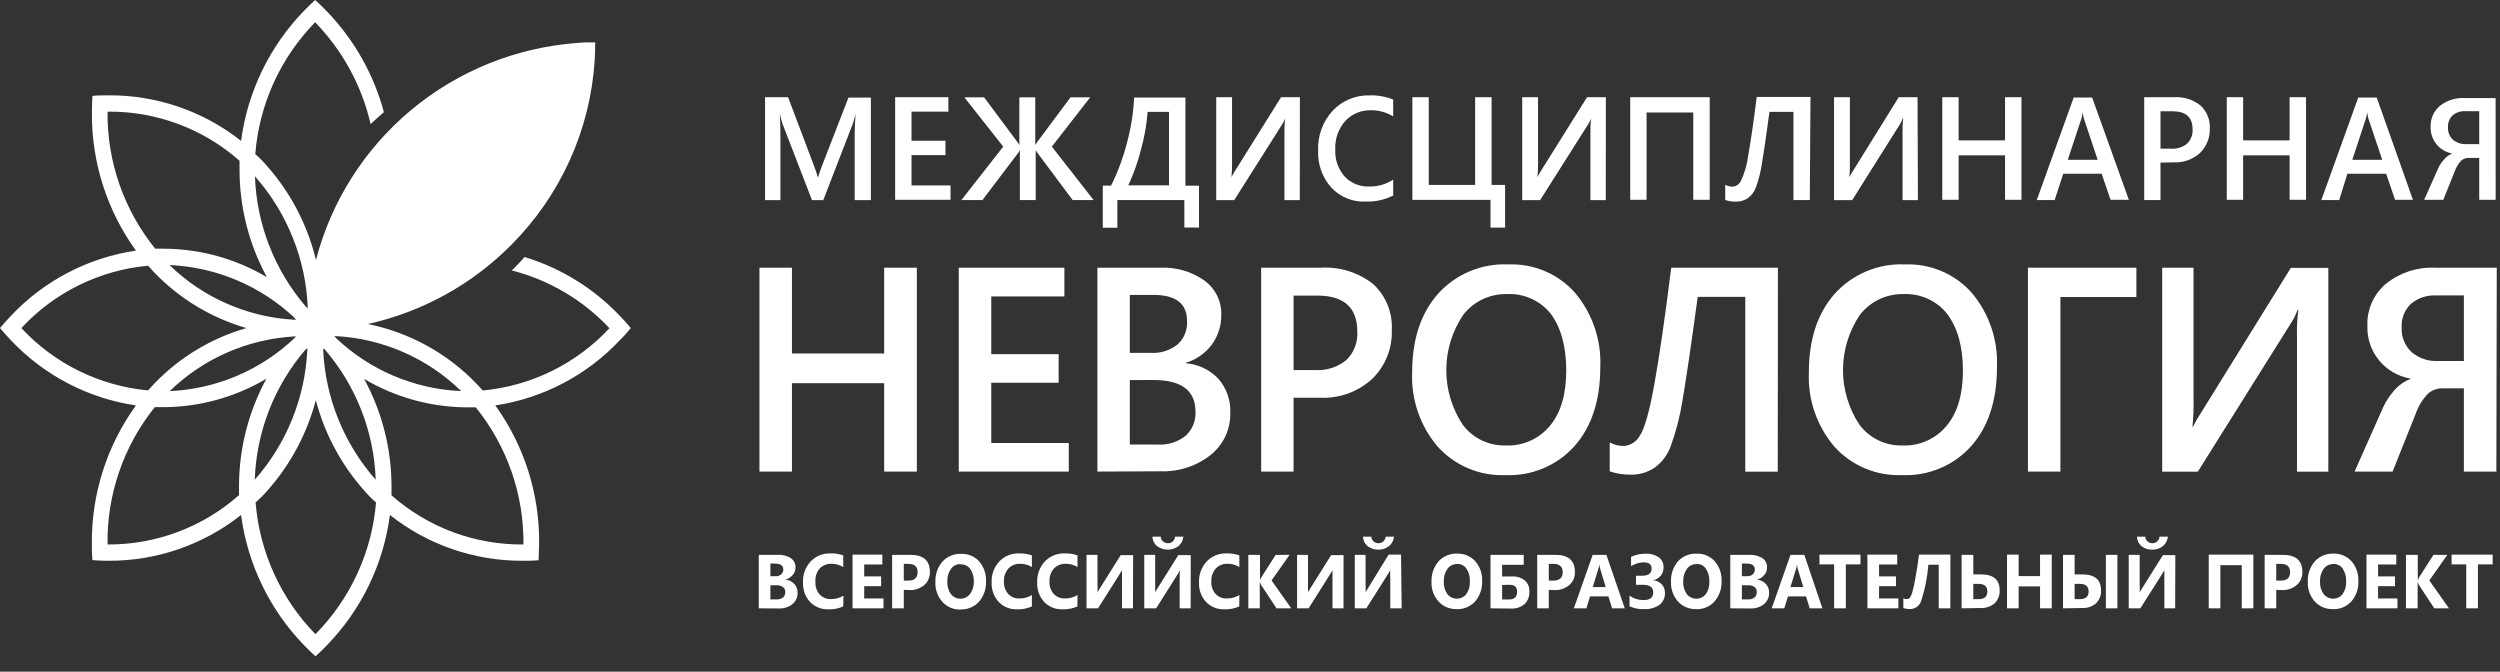<svg width="134" height="36" viewBox="0 0 134 36" fill="none" xmlns="http://www.w3.org/2000/svg">
<rect x="0" y="0" width="134" height="36" fill="#333333" stroke="none"/>
<path d="M46.68 10.726H45.811V7.167C45.811 6.878 45.828 6.522 45.861 6.099C45.825 6.274 45.777 6.446 45.717 6.615L44.127 10.726H43.522L41.941 6.631C41.881 6.453 41.834 6.271 41.801 6.086C41.801 6.303 41.83 6.664 41.83 7.163V10.726H41.007V5.21H42.242L43.633 8.895C43.715 9.1 43.783 9.309 43.839 9.522C43.934 9.235 44.008 9.018 44.062 8.879L45.478 5.231H46.68V10.726Z" fill="white"/>
<path d="M50.949 10.709H47.98V5.21H50.833V5.984H48.857V7.544H50.677V8.314H48.857V9.939H50.949V10.709Z" fill="white"/>
<path d="M58.618 10.725H57.495L55.638 8.236C55.592 8.176 55.55 8.113 55.514 8.048V10.725H54.666V8.048C54.631 8.114 54.59 8.177 54.543 8.236L52.657 10.725H51.529L53.773 7.859L51.69 5.218H52.748L54.497 7.564C54.55 7.633 54.597 7.705 54.637 7.781V5.218H55.49V7.781C55.53 7.705 55.577 7.632 55.63 7.564L57.379 5.218H58.433L56.379 7.859L58.618 10.725Z" fill="white"/>
<path d="M62.658 9.935V5.996H61.513C61.461 6.677 61.343 7.352 61.159 8.011C60.993 8.672 60.764 9.316 60.476 9.935H62.658ZM64.267 12.195H63.481V10.725H59.891V12.207H59.109V9.947H59.554C59.915 9.225 60.198 8.465 60.398 7.683C60.619 6.881 60.75 6.057 60.789 5.226H63.539V9.951H64.267V12.195Z" fill="white"/>
<path d="M69.669 10.726H68.846V7.04C68.842 6.806 68.855 6.573 68.883 6.34C68.844 6.452 68.791 6.56 68.727 6.66L66.154 10.726H65.19V5.21H66.038V8.711C66.044 8.973 66.034 9.236 66.005 9.497C66.063 9.38 66.128 9.267 66.199 9.157L68.665 5.21H69.674L69.669 10.726Z" fill="white"/>
<path d="M74.675 10.48C74.216 10.711 73.707 10.822 73.193 10.803C72.849 10.819 72.505 10.759 72.186 10.628C71.868 10.497 71.582 10.298 71.349 10.046C70.868 9.499 70.619 8.789 70.653 8.064C70.62 7.278 70.901 6.511 71.435 5.931C71.687 5.664 71.993 5.453 72.333 5.311C72.673 5.17 73.039 5.102 73.407 5.112C73.841 5.097 74.273 5.174 74.675 5.337V6.242C74.323 6.022 73.914 5.907 73.498 5.91C73.238 5.901 72.979 5.947 72.739 6.046C72.499 6.145 72.283 6.294 72.106 6.484C71.736 6.905 71.544 7.452 71.571 8.011C71.543 8.54 71.723 9.06 72.073 9.46C72.239 9.638 72.442 9.778 72.667 9.87C72.892 9.963 73.135 10.006 73.378 9.997C73.838 10.008 74.291 9.88 74.675 9.628V10.48Z" fill="white"/>
<path d="M80.673 12.2H79.891V10.713H75.704V5.21H76.581V9.911H79.068V5.21H79.949V9.911H80.673V12.2Z" fill="white"/>
<path d="M86.07 10.726H85.247V7.04C85.241 6.806 85.253 6.572 85.284 6.34C85.244 6.452 85.192 6.56 85.127 6.66L82.55 10.726H81.591V5.21H82.439V8.711C82.445 8.973 82.434 9.236 82.406 9.497C82.456 9.395 82.522 9.28 82.596 9.157L85.066 5.21H86.074L86.07 10.726Z" fill="white"/>
<path d="M91.64 10.709H90.759V6.029H88.256V10.709H87.379V5.21H91.64V10.709Z" fill="white"/>
<path d="M97.005 10.725H96.128V5.996H94.844C94.665 7.323 94.528 8.26 94.432 8.809C94.367 9.227 94.262 9.639 94.119 10.037C94.037 10.27 93.886 10.473 93.687 10.619C93.496 10.748 93.268 10.814 93.036 10.807C92.845 10.811 92.654 10.782 92.472 10.721V9.906C92.599 9.974 92.741 10.008 92.884 10.005C92.97 9.995 93.052 9.965 93.124 9.918C93.195 9.87 93.254 9.806 93.296 9.73C93.511 9.284 93.65 8.805 93.707 8.314C93.845 7.552 93.996 6.512 94.16 5.194H97.042L97.005 10.725Z" fill="white"/>
<path d="M102.801 10.726H101.977V7.04C101.969 6.806 101.982 6.572 102.014 6.34H101.99C101.952 6.452 101.9 6.559 101.837 6.66L99.277 10.726H98.305V5.21H99.153V8.711C99.159 8.973 99.151 9.236 99.129 9.497C99.186 9.38 99.251 9.267 99.322 9.157L101.772 5.21H102.78L102.801 10.726Z" fill="white"/>
<path d="M108.351 10.709H107.47V8.326H104.983V10.709H104.106V5.21H104.983V7.524H107.47V5.21H108.351V10.709Z" fill="white"/>
<path d="M112.435 8.567L111.702 6.373C111.67 6.26 111.646 6.145 111.632 6.029C111.617 6.145 111.592 6.26 111.558 6.373L110.833 8.567H112.435ZM114.106 10.709H113.126L112.649 9.313H110.59L110.129 10.725H109.17L111.15 5.226H112.138L114.106 10.709Z" fill="white"/>
<path d="M115.802 5.963V7.97H116.371C116.681 7.991 116.989 7.894 117.231 7.699C117.331 7.599 117.409 7.479 117.459 7.347C117.51 7.216 117.531 7.075 117.523 6.934C117.523 6.287 117.165 5.963 116.441 5.963H115.802ZM115.802 8.715V10.725H114.93V5.21H116.531C117.041 5.178 117.544 5.336 117.943 5.652C118.113 5.808 118.245 5.998 118.332 6.211C118.419 6.423 118.458 6.652 118.445 6.88C118.455 7.124 118.413 7.366 118.323 7.592C118.233 7.818 118.097 8.024 117.923 8.195C117.733 8.369 117.509 8.504 117.266 8.591C117.023 8.678 116.765 8.716 116.506 8.702L115.802 8.715Z" fill="white"/>
<path d="M123.604 10.709H122.723V8.326H120.232V10.709H119.355V5.21H120.232V7.524H122.723V5.21H123.604V10.709Z" fill="white"/>
<path d="M127.688 8.567L126.951 6.373C126.921 6.26 126.898 6.145 126.881 6.029C126.864 6.145 126.839 6.26 126.807 6.373L126.082 8.567H127.688ZM129.334 10.709H128.375L127.898 9.313H125.819L125.382 10.725H124.423L126.403 5.226H127.391L129.334 10.709Z" fill="white"/>
<path d="M132.887 7.724V5.959H132.155C131.902 5.943 131.653 6.023 131.459 6.185C131.374 6.267 131.308 6.367 131.265 6.477C131.222 6.587 131.204 6.705 131.212 6.823C131.205 6.946 131.225 7.069 131.271 7.184C131.316 7.298 131.386 7.401 131.475 7.487C131.672 7.653 131.925 7.738 132.183 7.724H132.887ZM133.768 10.709H132.887V8.465H132.323C132.185 8.461 132.049 8.506 131.94 8.592C131.781 8.75 131.66 8.942 131.586 9.153L130.961 10.709H129.936L130.714 8.961C130.789 8.812 130.885 8.674 130.998 8.551C131.114 8.407 131.266 8.296 131.438 8.228C131.104 8.168 130.803 7.991 130.59 7.728C130.382 7.464 130.272 7.135 130.281 6.799C130.274 6.584 130.315 6.37 130.403 6.174C130.491 5.977 130.622 5.803 130.788 5.665C131.167 5.374 131.639 5.228 132.117 5.255H133.764L133.768 10.709Z" fill="white"/>
<path d="M49.142 25.277H47.392V20.54H42.448V25.277H40.707V14.349H42.448V18.947H47.392V14.349H49.142V25.277Z" fill="white"/>
<path d="M57.286 25.277H51.39V14.349H57.051V15.888H53.132V18.984H56.742V20.515H53.132V23.745H57.286V25.277Z" fill="white"/>
<path d="M60.558 20.372V23.828H62.044C62.588 23.863 63.125 23.695 63.551 23.357C63.729 23.194 63.868 22.993 63.959 22.77C64.05 22.548 64.091 22.307 64.078 22.067C64.078 20.933 63.329 20.368 61.818 20.368L60.558 20.372ZM60.558 15.807V18.914H61.686C62.2 18.945 62.707 18.786 63.11 18.468C63.286 18.31 63.423 18.114 63.513 17.896C63.602 17.678 63.64 17.442 63.625 17.207C63.625 16.273 63.028 15.807 61.826 15.807H60.558ZM58.821 25.277V14.349H62.155C63.016 14.303 63.866 14.548 64.568 15.045C64.853 15.255 65.083 15.53 65.239 15.847C65.394 16.165 65.471 16.514 65.461 16.867C65.472 17.439 65.295 18 64.959 18.464C64.612 18.931 64.122 19.275 63.563 19.443V19.471C64.222 19.523 64.837 19.814 65.292 20.29C65.739 20.793 65.973 21.45 65.943 22.12C65.956 22.555 65.866 22.987 65.682 23.382C65.498 23.776 65.223 24.122 64.881 24.393C64.12 24.991 63.169 25.298 62.201 25.261L58.821 25.277Z" fill="white"/>
<path d="M69.335 15.843V19.835H70.463C71.08 19.878 71.69 19.685 72.168 19.295C72.369 19.097 72.525 18.859 72.626 18.596C72.726 18.333 72.77 18.052 72.752 17.772C72.752 16.486 72.036 15.843 70.603 15.843H69.335ZM69.335 21.317V25.277H67.598V14.349H70.784C71.802 14.285 72.806 14.598 73.605 15.229C73.941 15.541 74.204 15.923 74.377 16.348C74.549 16.772 74.625 17.229 74.601 17.686C74.618 18.168 74.535 18.649 74.357 19.098C74.178 19.547 73.908 19.954 73.563 20.294C73.184 20.646 72.736 20.918 72.248 21.094C71.76 21.27 71.241 21.346 70.723 21.317H69.335Z" fill="white"/>
<path d="M80.772 15.762C80.321 15.752 79.873 15.848 79.465 16.042C79.058 16.236 78.701 16.523 78.426 16.879C77.841 17.749 77.526 18.771 77.522 19.817C77.517 20.864 77.823 21.889 78.401 22.763C78.666 23.119 79.013 23.405 79.413 23.599C79.813 23.793 80.254 23.888 80.698 23.877C81.151 23.897 81.603 23.812 82.017 23.628C82.431 23.444 82.795 23.166 83.082 22.816C83.664 22.112 83.953 21.124 83.951 19.852C83.948 18.58 83.674 17.571 83.127 16.826C82.851 16.477 82.495 16.199 82.089 16.014C81.683 15.829 81.239 15.742 80.793 15.762H80.772ZM80.694 25.465C80.012 25.493 79.332 25.37 78.702 25.105C78.073 24.84 77.511 24.44 77.055 23.934C76.114 22.824 75.627 21.401 75.692 19.95C75.692 18.19 76.156 16.787 77.084 15.741C77.557 15.217 78.141 14.805 78.794 14.534C79.447 14.262 80.152 14.139 80.859 14.173C81.53 14.148 82.197 14.272 82.814 14.536C83.43 14.799 83.981 15.195 84.424 15.696C85.36 16.811 85.842 18.234 85.775 19.684C85.775 21.464 85.313 22.874 84.391 23.914C83.928 24.429 83.355 24.836 82.714 25.104C82.073 25.372 81.381 25.496 80.686 25.465" fill="white"/>
<path d="M95.288 25.281H93.547V15.913H90.998C90.639 18.55 90.364 20.413 90.175 21.502C90.044 22.322 89.836 23.128 89.553 23.909C89.389 24.369 89.091 24.769 88.697 25.06C88.316 25.319 87.862 25.453 87.4 25.441C87.02 25.447 86.641 25.387 86.281 25.265V23.717C86.521 23.845 86.79 23.909 87.063 23.905C87.234 23.887 87.397 23.829 87.541 23.735C87.684 23.641 87.802 23.514 87.886 23.365C88.144 23.004 88.409 22.067 88.681 20.552C88.952 19.037 89.251 16.969 89.578 14.349H95.296L95.288 25.281Z" fill="white"/>
<path d="M102.035 15.762C101.583 15.752 101.135 15.848 100.728 16.042C100.32 16.236 99.964 16.523 99.688 16.879C99.103 17.749 98.789 18.771 98.784 19.817C98.78 20.864 99.086 21.889 99.664 22.763C99.929 23.118 100.276 23.404 100.676 23.598C101.076 23.792 101.516 23.888 101.961 23.877C102.414 23.897 102.865 23.811 103.279 23.627C103.693 23.443 104.057 23.165 104.344 22.816C104.926 22.112 105.216 21.124 105.213 19.852C105.21 18.58 104.929 17.571 104.369 16.826C104.093 16.477 103.737 16.199 103.331 16.014C102.925 15.829 102.481 15.742 102.035 15.762ZM101.957 25.465C101.274 25.493 100.594 25.37 99.965 25.106C99.335 24.841 98.773 24.441 98.317 23.934C97.376 22.824 96.89 21.401 96.955 19.95C96.955 18.19 97.419 16.787 98.346 15.741C98.819 15.217 99.403 14.805 100.056 14.534C100.709 14.262 101.415 14.139 102.121 14.173C102.792 14.148 103.46 14.272 104.076 14.536C104.693 14.799 105.243 15.195 105.687 15.696C106.622 16.811 107.104 18.234 107.037 19.684C107.037 21.464 106.576 22.874 105.654 23.914C105.19 24.429 104.617 24.836 103.977 25.104C103.336 25.372 102.643 25.496 101.948 25.465" fill="white"/>
<path d="M114.51 15.921H110.438V25.277H108.697V14.349H114.51V15.921Z" fill="white"/>
<path d="M124.798 25.281H123.118V18.001C123.106 17.537 123.131 17.073 123.192 16.613H123.147C123.069 16.835 122.966 17.048 122.842 17.247L117.803 25.281H115.893V14.349H117.572V21.309C117.586 21.831 117.567 22.354 117.515 22.873H117.544C117.657 22.642 117.785 22.418 117.927 22.202L122.789 14.357H124.798V25.281Z" fill="white"/>
<path d="M132.064 19.348V15.835H130.606C130.104 15.804 129.609 15.965 129.223 16.286C129.054 16.45 128.922 16.649 128.836 16.869C128.751 17.088 128.715 17.324 128.729 17.559C128.717 17.802 128.758 18.045 128.849 18.271C128.94 18.497 129.079 18.701 129.256 18.869C129.646 19.204 130.15 19.375 130.664 19.348H132.064ZM133.805 25.277H132.064V20.814H130.936C130.662 20.809 130.395 20.897 130.178 21.064C129.862 21.38 129.622 21.763 129.478 22.186L128.243 25.277H126.206L127.749 21.805C127.897 21.497 128.085 21.211 128.309 20.953C128.542 20.671 128.844 20.452 129.186 20.319V20.29C128.524 20.173 127.926 19.821 127.505 19.299C127.083 18.777 126.866 18.121 126.893 17.453C126.877 17.026 126.959 16.601 127.133 16.211C127.307 15.82 127.569 15.475 127.898 15.201C128.642 14.607 129.579 14.304 130.532 14.349H133.826L133.805 25.277Z" fill="white"/>
<path d="M41.292 31.369V32.127H41.629C41.752 32.134 41.873 32.098 41.971 32.025C42.011 31.989 42.042 31.944 42.063 31.895C42.084 31.845 42.093 31.792 42.09 31.738C42.094 31.687 42.084 31.636 42.064 31.589C42.043 31.542 42.011 31.5 41.971 31.468C41.874 31.397 41.754 31.362 41.633 31.369H41.292ZM41.292 30.207V30.886H41.568C41.622 30.89 41.676 30.884 41.728 30.867C41.779 30.85 41.827 30.823 41.868 30.788C41.907 30.756 41.937 30.715 41.957 30.669C41.977 30.622 41.986 30.572 41.983 30.522C41.983 30.309 41.831 30.207 41.526 30.207H41.292ZM40.67 32.606V29.74H41.679C41.928 29.723 42.175 29.785 42.387 29.916C42.468 29.971 42.534 30.046 42.578 30.133C42.622 30.221 42.643 30.318 42.638 30.416C42.641 30.566 42.587 30.713 42.486 30.825C42.385 30.943 42.249 31.027 42.099 31.067C42.279 31.083 42.448 31.164 42.572 31.296C42.688 31.421 42.751 31.585 42.749 31.754C42.755 31.873 42.734 31.99 42.687 32.099C42.639 32.208 42.568 32.304 42.477 32.381C42.266 32.546 42.001 32.629 41.732 32.614L40.67 32.606Z" fill="white"/>
<path d="M45.198 32.504C44.95 32.616 44.679 32.67 44.407 32.659C44.22 32.666 44.034 32.634 43.861 32.563C43.687 32.492 43.531 32.386 43.403 32.25C43.153 31.963 43.023 31.593 43.041 31.214C43.031 31.009 43.063 30.805 43.134 30.612C43.204 30.419 43.313 30.243 43.452 30.092C43.589 29.95 43.754 29.837 43.937 29.763C44.12 29.689 44.317 29.655 44.514 29.662C44.747 29.654 44.979 29.691 45.198 29.769V30.395C45.008 30.276 44.788 30.214 44.564 30.219C44.447 30.214 44.33 30.235 44.221 30.278C44.113 30.322 44.015 30.388 43.934 30.473C43.85 30.573 43.787 30.688 43.748 30.813C43.709 30.937 43.696 31.068 43.708 31.198C43.694 31.441 43.775 31.68 43.934 31.865C44.012 31.947 44.106 32.012 44.212 32.054C44.317 32.097 44.43 32.116 44.543 32.111C44.779 32.114 45.01 32.05 45.21 31.926L45.198 32.504Z" fill="white"/>
<path d="M45.696 29.728V32.606H47.355V32.078H46.322V31.419H47.228V30.895H46.322V30.256H47.294V29.728H45.696Z" fill="white"/>
<path d="M48.443 30.223V31.12H48.685C49.019 31.12 49.184 30.968 49.184 30.669C49.184 30.37 49.019 30.223 48.685 30.223H48.443ZM48.443 31.615V32.606H47.817V29.74H48.793C49.492 29.74 49.842 30.043 49.842 30.657C49.847 30.789 49.822 30.919 49.77 31.041C49.719 31.162 49.641 31.27 49.542 31.357C49.318 31.545 49.031 31.642 48.739 31.628L48.443 31.615Z" fill="white"/>
<path d="M51.488 30.236C51.387 30.232 51.287 30.254 51.196 30.299C51.106 30.344 51.028 30.411 50.97 30.494C50.833 30.692 50.765 30.929 50.776 31.169C50.763 31.41 50.831 31.647 50.97 31.845C51.03 31.921 51.107 31.983 51.195 32.026C51.283 32.069 51.38 32.091 51.478 32.091C51.576 32.091 51.673 32.069 51.761 32.026C51.849 31.983 51.926 31.921 51.987 31.845C52.126 31.658 52.2 31.431 52.197 31.198C52.211 30.952 52.146 30.708 52.011 30.502C51.955 30.422 51.88 30.357 51.792 30.313C51.705 30.269 51.607 30.248 51.509 30.252L51.488 30.236ZM51.484 32.672C51.302 32.678 51.121 32.644 50.953 32.574C50.785 32.503 50.635 32.397 50.513 32.262C50.254 31.969 50.119 31.588 50.138 31.198C50.12 30.796 50.256 30.403 50.517 30.096C50.645 29.959 50.801 29.852 50.976 29.781C51.15 29.71 51.337 29.678 51.526 29.687C51.706 29.681 51.886 29.714 52.053 29.785C52.219 29.856 52.368 29.962 52.489 30.096C52.739 30.392 52.868 30.771 52.851 31.157C52.869 31.557 52.734 31.949 52.472 32.254C52.348 32.39 52.195 32.497 52.024 32.568C51.853 32.639 51.669 32.671 51.484 32.664" fill="white"/>
<path d="M55.309 32.504C55.062 32.616 54.791 32.67 54.519 32.659C54.332 32.667 54.146 32.634 53.974 32.564C53.801 32.493 53.645 32.386 53.518 32.25C53.266 31.965 53.134 31.593 53.152 31.214C53.143 31.009 53.174 30.805 53.245 30.612C53.316 30.419 53.424 30.243 53.564 30.092C53.7 29.95 53.865 29.837 54.048 29.763C54.231 29.689 54.428 29.655 54.626 29.662C54.858 29.654 55.09 29.691 55.309 29.769V30.395C55.12 30.276 54.899 30.214 54.675 30.219C54.559 30.215 54.443 30.235 54.335 30.279C54.227 30.323 54.13 30.389 54.05 30.473C53.883 30.664 53.797 30.912 53.811 31.165C53.797 31.408 53.878 31.647 54.037 31.832C54.114 31.915 54.208 31.979 54.312 32.022C54.417 32.064 54.529 32.083 54.642 32.078C54.878 32.081 55.109 32.017 55.309 31.894V32.504Z" fill="white"/>
<path d="M57.75 32.504C57.501 32.617 57.229 32.67 56.956 32.659C56.769 32.667 56.583 32.634 56.41 32.564C56.238 32.493 56.082 32.386 55.955 32.25C55.703 31.965 55.574 31.593 55.593 31.214C55.576 30.801 55.724 30.397 56.005 30.092C56.142 29.95 56.308 29.838 56.492 29.764C56.675 29.69 56.873 29.655 57.071 29.662C57.303 29.654 57.535 29.691 57.754 29.769V30.395C57.565 30.276 57.344 30.214 57.12 30.219C57.003 30.214 56.886 30.235 56.778 30.278C56.669 30.322 56.571 30.388 56.49 30.473C56.324 30.664 56.238 30.912 56.252 31.165C56.238 31.408 56.319 31.647 56.478 31.832C56.556 31.915 56.65 31.979 56.755 32.022C56.861 32.064 56.974 32.083 57.087 32.078C57.323 32.081 57.554 32.017 57.754 31.894L57.75 32.504Z" fill="white"/>
<path d="M60.727 32.606H60.139V31.022C60.139 30.841 60.139 30.686 60.139 30.559C60.11 30.612 60.065 30.69 59.999 30.796L58.854 32.606H58.237V29.74H58.825V31.333C58.836 31.469 58.836 31.606 58.825 31.742C58.825 31.742 58.879 31.648 58.969 31.509L60.069 29.756H60.736L60.727 32.606Z" fill="white"/>
<path d="M63.428 28.765C63.42 28.863 63.392 28.958 63.347 29.046C63.302 29.133 63.239 29.21 63.164 29.273C62.999 29.395 62.798 29.462 62.592 29.462C62.386 29.462 62.185 29.395 62.02 29.273C61.944 29.212 61.882 29.134 61.84 29.047C61.797 28.959 61.774 28.863 61.773 28.765H62.213C62.219 28.863 62.263 28.954 62.337 29.019C62.409 29.084 62.503 29.119 62.6 29.117C62.649 29.119 62.697 29.11 62.742 29.093C62.787 29.075 62.829 29.049 62.864 29.015C62.934 28.95 62.977 28.861 62.983 28.765H63.428ZM63.819 32.606H63.23V31.026C63.23 30.841 63.23 30.686 63.251 30.559C63.209 30.641 63.162 30.72 63.111 30.796L61.97 32.606H61.332V29.74H61.917V31.333C61.917 31.529 61.917 31.666 61.917 31.742C61.958 31.661 62.004 31.583 62.057 31.509L63.156 29.756H63.823L63.819 32.606Z" fill="white"/>
<path d="M66.425 32.504C66.176 32.617 65.904 32.67 65.631 32.659C65.444 32.667 65.258 32.634 65.085 32.564C64.912 32.493 64.757 32.386 64.63 32.25C64.378 31.965 64.249 31.593 64.268 31.214C64.251 30.801 64.399 30.397 64.68 30.092C64.817 29.95 64.983 29.837 65.166 29.763C65.35 29.689 65.548 29.655 65.746 29.662C65.978 29.655 66.21 29.691 66.429 29.768V30.395C66.24 30.276 66.019 30.214 65.795 30.219C65.678 30.214 65.561 30.234 65.453 30.278C65.344 30.322 65.246 30.388 65.165 30.473C64.998 30.664 64.913 30.912 64.927 31.165C64.913 31.408 64.994 31.647 65.153 31.832C65.23 31.914 65.324 31.979 65.428 32.021C65.533 32.064 65.645 32.083 65.758 32.078C65.995 32.081 66.228 32.017 66.429 31.894L66.425 32.504Z" fill="white"/>
<path d="M69.212 32.606H68.421L67.598 31.357C67.569 31.306 67.544 31.253 67.524 31.198V32.606H66.91V29.74H67.536V31.099C67.536 31.062 67.577 31.009 67.61 30.94L68.376 29.74H69.121L68.154 31.112L69.212 32.606Z" fill="white"/>
<path d="M72.011 32.606H71.422V31.022C71.422 30.841 71.422 30.686 71.422 30.559C71.397 30.612 71.348 30.69 71.282 30.796L70.142 32.606H69.524V29.74H70.109V31.333C70.109 31.529 70.109 31.666 70.109 31.742C70.109 31.742 70.162 31.648 70.249 31.509L71.348 29.756H72.015L72.011 32.606Z" fill="white"/>
<path d="M74.717 28.765C74.709 28.863 74.681 28.959 74.635 29.046C74.589 29.134 74.526 29.211 74.449 29.273C74.288 29.4 74.087 29.467 73.881 29.461C73.673 29.467 73.469 29.401 73.305 29.273C73.23 29.211 73.169 29.133 73.126 29.046C73.084 28.958 73.06 28.863 73.058 28.765H73.502C73.504 28.813 73.516 28.861 73.537 28.904C73.557 28.948 73.586 28.987 73.622 29.019C73.696 29.083 73.791 29.117 73.889 29.117C73.986 29.117 74.079 29.08 74.149 29.015C74.22 28.95 74.264 28.861 74.272 28.765H74.717ZM75.129 32.606H74.519V31.026C74.51 30.87 74.51 30.714 74.519 30.559C74.49 30.612 74.445 30.694 74.379 30.796L73.235 32.606H72.617V29.74H73.194V31.333C73.204 31.469 73.204 31.606 73.194 31.742C73.194 31.742 73.247 31.648 73.338 31.509L74.429 29.728H75.096L75.129 32.606Z" fill="white"/>
<path d="M78.1 30.235C77.999 30.232 77.898 30.254 77.808 30.299C77.717 30.344 77.639 30.411 77.581 30.493C77.443 30.691 77.374 30.929 77.388 31.169C77.373 31.41 77.441 31.648 77.581 31.845C77.641 31.921 77.718 31.983 77.806 32.026C77.894 32.068 77.99 32.09 78.088 32.09C78.185 32.09 78.281 32.068 78.369 32.026C78.457 31.983 78.534 31.921 78.594 31.845C78.732 31.648 78.798 31.412 78.783 31.173C78.799 30.928 78.736 30.684 78.602 30.477C78.546 30.397 78.471 30.332 78.383 30.288C78.295 30.245 78.198 30.224 78.1 30.227V30.235ZM78.075 32.647C77.893 32.653 77.712 32.62 77.544 32.549C77.376 32.478 77.226 32.372 77.104 32.238C76.846 31.949 76.711 31.571 76.729 31.185C76.711 30.784 76.847 30.391 77.108 30.084C77.235 29.946 77.392 29.838 77.566 29.768C77.74 29.697 77.928 29.665 78.116 29.674C78.297 29.669 78.476 29.703 78.642 29.773C78.807 29.844 78.955 29.95 79.076 30.084C79.329 30.378 79.46 30.757 79.442 31.144C79.46 31.545 79.325 31.937 79.063 32.242C78.938 32.377 78.785 32.484 78.615 32.555C78.444 32.626 78.26 32.658 78.075 32.651" fill="white"/>
<path d="M80.513 31.357V32.131H80.879C81.167 32.131 81.316 32 81.316 31.722C81.316 31.443 81.176 31.345 80.904 31.345L80.513 31.357ZM79.891 32.606V29.74H81.67V30.272H80.513V30.899H81.048C81.295 30.882 81.538 30.958 81.731 31.112C81.814 31.186 81.879 31.278 81.921 31.381C81.963 31.484 81.981 31.595 81.974 31.705C81.981 31.829 81.963 31.952 81.919 32.068C81.875 32.184 81.807 32.289 81.719 32.377C81.515 32.548 81.253 32.635 80.986 32.618L79.891 32.606Z" fill="white"/>
<path d="M83.016 30.223V31.12H83.259C83.592 31.12 83.761 30.968 83.761 30.669C83.761 30.37 83.592 30.223 83.259 30.223H83.016ZM83.016 31.615V32.606H82.394V29.74H83.37C84.066 29.74 84.415 30.043 84.415 30.657C84.421 30.789 84.397 30.92 84.345 31.041C84.293 31.162 84.214 31.27 84.115 31.357C83.886 31.55 83.591 31.647 83.291 31.628L83.016 31.615Z" fill="white"/>
<path d="M86.066 31.468L85.774 30.502C85.747 30.416 85.731 30.328 85.725 30.239C85.717 30.326 85.699 30.411 85.671 30.493L85.371 31.468H86.066ZM87.087 32.606H86.408L86.21 31.967H85.227L85.033 32.606H84.358L85.367 29.74H86.103L87.087 32.606Z" fill="white"/>
<path d="M87.343 32.499V31.93C87.562 32.085 87.824 32.167 88.092 32.164C88.442 32.164 88.615 32.033 88.615 31.754C88.615 31.476 88.426 31.345 88.043 31.345H87.689V30.858H88.014C88.356 30.858 88.525 30.735 88.525 30.485C88.525 30.235 88.381 30.141 88.088 30.141C87.853 30.15 87.625 30.221 87.425 30.346V29.846C87.671 29.731 87.94 29.674 88.212 29.678C88.462 29.664 88.71 29.733 88.916 29.875C88.997 29.937 89.061 30.017 89.105 30.109C89.149 30.201 89.17 30.302 89.167 30.403C89.171 30.564 89.12 30.721 89.023 30.849C88.921 30.98 88.774 31.069 88.611 31.099C88.787 31.117 88.951 31.197 89.072 31.324C89.185 31.447 89.246 31.609 89.241 31.775C89.247 31.898 89.224 32.021 89.173 32.133C89.122 32.246 89.045 32.344 88.949 32.422C88.706 32.584 88.417 32.663 88.125 32.647C87.852 32.662 87.579 32.608 87.331 32.491" fill="white"/>
<path d="M90.933 30.236C90.832 30.233 90.731 30.255 90.641 30.299C90.55 30.345 90.472 30.411 90.414 30.494C90.277 30.692 90.209 30.929 90.221 31.169C90.207 31.41 90.276 31.648 90.414 31.845C90.475 31.922 90.552 31.984 90.64 32.026C90.728 32.069 90.825 32.091 90.923 32.091C91.021 32.091 91.117 32.069 91.205 32.026C91.293 31.984 91.371 31.922 91.431 31.845C91.569 31.649 91.636 31.412 91.621 31.174C91.635 30.928 91.57 30.684 91.435 30.477C91.38 30.397 91.304 30.332 91.216 30.288C91.129 30.244 91.031 30.224 90.933 30.228V30.236ZM90.908 32.648C90.726 32.654 90.545 32.62 90.377 32.549C90.209 32.478 90.059 32.372 89.937 32.238C89.682 31.948 89.549 31.571 89.566 31.186C89.547 30.785 89.681 30.392 89.941 30.084C90.069 29.948 90.226 29.84 90.4 29.769C90.574 29.698 90.761 29.666 90.949 29.675C91.13 29.669 91.309 29.703 91.475 29.774C91.64 29.845 91.788 29.951 91.909 30.084C92.164 30.378 92.295 30.758 92.275 31.145C92.293 31.545 92.158 31.937 91.896 32.242C91.772 32.378 91.619 32.486 91.448 32.556C91.277 32.627 91.093 32.66 90.908 32.652" fill="white"/>
<path d="M93.366 31.369V32.127H93.704C93.826 32.134 93.947 32.098 94.045 32.024C94.085 31.988 94.117 31.944 94.137 31.894C94.158 31.845 94.167 31.791 94.165 31.738C94.168 31.686 94.159 31.635 94.138 31.588C94.117 31.541 94.085 31.5 94.045 31.468C93.948 31.397 93.828 31.362 93.708 31.369H93.366ZM93.366 30.206V30.886H93.642C93.752 30.892 93.861 30.857 93.947 30.788C93.984 30.754 94.013 30.713 94.032 30.667C94.052 30.621 94.06 30.572 94.058 30.522C94.058 30.309 93.905 30.206 93.601 30.206H93.366ZM92.744 32.606V29.74H93.753C94.003 29.725 94.251 29.787 94.465 29.916C94.546 29.971 94.611 30.046 94.654 30.134C94.697 30.221 94.717 30.318 94.712 30.415C94.716 30.566 94.661 30.712 94.56 30.825C94.46 30.944 94.324 31.028 94.173 31.066C94.353 31.084 94.522 31.165 94.646 31.296C94.764 31.419 94.828 31.584 94.823 31.754C94.829 31.872 94.808 31.99 94.761 32.099C94.714 32.207 94.642 32.304 94.552 32.381C94.34 32.546 94.075 32.629 93.807 32.614L92.744 32.606Z" fill="white"/>
<path d="M96.659 31.468L96.362 30.502C96.339 30.416 96.324 30.328 96.317 30.239C96.313 30.326 96.296 30.412 96.268 30.493L95.967 31.468H96.659ZM97.68 32.606H97.001L96.803 31.967H95.835L95.638 32.606H94.963L95.971 29.74H96.712L97.68 32.606Z" fill="white"/>
<path d="M97.523 29.728V30.252H98.31V32.606H98.936V30.252H99.722V29.728H97.523Z" fill="white"/>
<path d="M100.093 29.728V32.606H101.752V32.078H100.718V31.419H101.624V30.895H100.718V30.256H101.69V29.728H100.093Z" fill="white"/>
<path d="M104.538 32.606H103.916V30.268H103.361C103.307 30.954 103.169 31.631 102.949 32.283C102.896 32.394 102.812 32.488 102.707 32.553C102.602 32.617 102.48 32.65 102.356 32.647C102.241 32.647 102.127 32.627 102.019 32.59V32.074C102.081 32.096 102.146 32.109 102.212 32.111C102.263 32.111 102.312 32.094 102.352 32.062C102.415 31.979 102.461 31.884 102.488 31.784C102.562 31.528 102.619 31.268 102.661 31.006C102.732 30.637 102.798 30.211 102.858 29.728H104.542L104.538 32.606Z" fill="white"/>
<path d="M105.769 31.296V32.115H106.049C106.366 32.115 106.522 31.98 106.522 31.705C106.522 31.431 106.366 31.296 106.061 31.296H105.769ZM105.143 32.606V29.74H105.769V30.788H106.181C106.848 30.788 107.181 31.071 107.181 31.636C107.188 31.765 107.168 31.895 107.121 32.017C107.074 32.138 107.002 32.248 106.909 32.34C106.697 32.517 106.424 32.606 106.148 32.59L105.143 32.606Z" fill="white"/>
<path d="M109.347 29.728V30.879H108.199V29.728H107.577V32.606H108.199V31.431H109.347V32.606H109.973V29.728H109.347Z" fill="white"/>
<path d="M113.493 32.606H112.875V29.74H113.493V32.606ZM111.2 31.296V32.115H111.48C111.793 32.115 111.949 31.976 111.949 31.705C111.949 31.435 111.797 31.296 111.492 31.296H111.2ZM110.578 32.606V29.74H111.2V30.788H111.611C112.278 30.788 112.616 31.071 112.616 31.636C112.624 31.766 112.604 31.896 112.557 32.017C112.51 32.139 112.437 32.249 112.344 32.34C112.133 32.518 111.859 32.608 111.583 32.59L110.578 32.606Z" fill="white"/>
<path d="M116.198 28.765C116.19 28.863 116.162 28.959 116.116 29.046C116.07 29.134 116.007 29.211 115.931 29.273C115.769 29.4 115.568 29.467 115.363 29.461C115.154 29.467 114.95 29.401 114.786 29.273C114.711 29.211 114.65 29.133 114.608 29.046C114.565 28.958 114.542 28.863 114.539 28.765H114.984C114.989 28.863 115.034 28.954 115.107 29.019C115.179 29.084 115.274 29.119 115.371 29.117C115.467 29.117 115.56 29.08 115.631 29.015C115.702 28.95 115.745 28.861 115.754 28.765H116.198ZM116.589 32.606H116.009V31.026C116.009 30.841 116.009 30.686 116.009 30.559C115.98 30.612 115.935 30.694 115.869 30.796L114.724 32.606H114.099V29.74H114.687V31.333C114.698 31.469 114.698 31.606 114.687 31.742C114.687 31.742 114.741 31.648 114.831 31.509L115.931 29.756H116.598L116.589 32.606Z" fill="white"/>
<path d="M118.388 29.728V32.606H119.013V30.293H120.158V32.606H120.78V29.728H118.388Z" fill="white"/>
<path d="M122.007 30.223V31.12H122.25C122.583 31.12 122.748 30.968 122.748 30.669C122.748 30.37 122.583 30.223 122.25 30.223H122.007ZM122.007 31.615V32.606H121.385V29.74H122.361C123.057 29.74 123.407 30.043 123.407 30.657C123.411 30.789 123.387 30.919 123.335 31.041C123.283 31.162 123.205 31.27 123.106 31.357C122.877 31.55 122.582 31.647 122.283 31.628L122.007 31.615Z" fill="white"/>
<path d="M125.065 30.235C124.964 30.232 124.864 30.254 124.773 30.299C124.682 30.344 124.605 30.411 124.546 30.493C124.41 30.692 124.342 30.929 124.353 31.169C124.34 31.409 124.408 31.647 124.546 31.845C124.607 31.921 124.684 31.983 124.772 32.026C124.86 32.068 124.957 32.09 125.055 32.09C125.153 32.09 125.25 32.068 125.338 32.026C125.426 31.983 125.503 31.921 125.563 31.845C125.699 31.648 125.766 31.412 125.753 31.173C125.767 30.927 125.702 30.683 125.567 30.477C125.512 30.397 125.437 30.331 125.349 30.288C125.261 30.244 125.163 30.223 125.065 30.227V30.235ZM125.041 32.647C124.858 32.653 124.677 32.62 124.509 32.549C124.342 32.478 124.191 32.372 124.069 32.238C123.814 31.947 123.681 31.57 123.698 31.185C123.679 30.784 123.814 30.39 124.077 30.084C124.204 29.947 124.36 29.839 124.534 29.768C124.707 29.698 124.894 29.666 125.082 29.674C125.262 29.669 125.441 29.703 125.607 29.773C125.773 29.844 125.921 29.95 126.041 30.084C126.294 30.378 126.425 30.758 126.407 31.144C126.428 31.545 126.292 31.938 126.029 32.242C125.904 32.377 125.751 32.484 125.58 32.555C125.409 32.626 125.225 32.659 125.041 32.651" fill="white"/>
<path d="M126.844 29.728V32.606H128.503V32.078H127.465V31.419H128.371V30.895H127.465V30.256H128.441V29.728H126.844Z" fill="white"/>
<path d="M131.265 32.606H130.479L129.655 31.357C129.655 31.333 129.618 31.279 129.585 31.198V32.606H128.959V29.74H129.593V31.099C129.614 31.044 129.639 30.991 129.668 30.94L130.433 29.74H131.178L130.211 31.112L131.265 32.606Z" fill="white"/>
<path d="M131.405 29.728V30.252H132.191V32.606H132.817V30.252H133.607V29.728H131.405Z" fill="white"/>
<path d="M33.81 17.584C33.624 17.36 33.434 17.147 33.233 16.941C31.834 15.463 30.073 14.372 28.122 13.777C27.925 13.997 27.721 14.213 27.507 14.423L27.431 14.495C29.437 15.008 31.254 16.083 32.666 17.591C30.894 19.498 28.475 20.688 25.875 20.93C25.771 20.817 25.667 20.7 25.56 20.586C23.988 18.943 21.948 17.819 19.713 17.367C22.622 16.722 25.283 15.259 27.379 13.151C30.033 10.504 31.631 6.988 31.874 3.257C31.895 2.913 31.902 2.6 31.902 2.27C31.556 2.27 31.241 2.27 30.913 2.304C27.654 2.549 24.554 3.802 22.047 5.888C19.541 7.974 17.754 10.788 16.936 13.935C16.453 11.93 15.45 10.085 14.028 8.584C13.921 8.47 13.81 8.364 13.683 8.261C13.89 5.605 15.025 3.104 16.891 1.193C18.365 2.708 19.393 4.596 19.865 6.651C20.097 6.431 20.335 6.218 20.577 6.011C20.031 3.979 18.976 2.116 17.51 0.598C17.313 0.392 17.106 0.193 16.891 0C16.68 0.193 16.477 0.392 16.276 0.598C14.44 2.501 13.265 4.938 12.922 7.552C10.899 5.952 8.386 5.091 5.802 5.11C5.522 5.11 5.239 5.11 4.955 5.141C4.938 5.434 4.927 5.726 4.927 6.018C4.9 8.676 5.726 11.274 7.286 13.433C4.714 13.814 2.348 15.05 0.574 16.941C0.377 17.147 0.187 17.36 0 17.584C0.187 17.804 0.377 18.02 0.574 18.223C2.348 20.114 4.714 21.35 7.286 21.731C5.725 23.891 4.897 26.49 4.924 29.149C4.924 29.438 4.924 29.734 4.955 30.023C5.235 30.043 5.515 30.057 5.799 30.057C8.385 30.071 10.899 29.204 12.922 27.602C13.267 30.226 14.448 32.672 16.293 34.58C16.49 34.786 16.698 34.985 16.912 35.178C17.123 34.985 17.331 34.786 17.528 34.58C19.376 32.674 20.558 30.227 20.899 27.602C22.922 29.204 25.436 30.071 28.022 30.057C28.306 30.057 28.586 30.057 28.869 30.026C28.869 29.73 28.897 29.438 28.897 29.146C28.927 26.489 28.105 23.892 26.549 21.731C29.116 21.344 31.476 20.104 33.243 18.213C33.444 18.02 33.634 17.804 33.81 17.584ZM15.864 17.137H15.747C13.243 16.991 10.877 15.95 9.084 14.207C11.585 14.316 13.963 15.318 15.781 17.03L15.864 17.137ZM15.864 18.027L15.792 18.117C13.98 19.839 11.602 20.851 9.098 20.964C10.89 19.22 13.257 18.18 15.761 18.034L15.864 18.027ZM16.47 18.66V18.794C16.343 21.35 15.351 23.789 13.655 25.714C13.742 23.15 14.7 20.692 16.373 18.739L16.47 18.66ZM17.331 18.66L17.417 18.739C19.091 20.691 20.05 23.15 20.138 25.714C18.439 23.788 17.447 21.346 17.324 18.787C17.334 18.746 17.337 18.705 17.341 18.66H17.331ZM17.922 18.01C20.477 18.131 22.898 19.182 24.723 20.964C22.219 20.856 19.838 19.849 18.022 18.131L17.922 18.01ZM16.487 16.518L16.387 16.428C14.712 14.475 13.753 12.015 13.665 9.45C15.399 11.412 16.399 13.908 16.497 16.518H16.487ZM5.768 5.984C8.372 5.957 10.893 6.896 12.839 8.618C12.839 8.773 12.839 8.931 12.839 9.089C12.838 11.103 13.342 13.085 14.305 14.857C12.632 13.864 10.721 13.336 8.772 13.33C8.62 13.33 8.468 13.33 8.319 13.33C6.638 11.249 5.735 8.653 5.764 5.984H5.768ZM1.145 17.584C2.916 15.673 5.337 14.482 7.939 14.241C8.039 14.358 8.143 14.472 8.25 14.585C9.607 16.003 11.318 17.038 13.209 17.584C11.318 18.128 9.606 19.163 8.25 20.583C8.143 20.693 8.039 20.81 7.936 20.927C5.335 20.683 2.916 19.493 1.145 17.584ZM5.764 29.184C5.725 26.513 6.62 23.912 8.295 21.824C8.447 21.824 8.596 21.824 8.748 21.824C10.697 21.819 12.608 21.292 14.281 20.297C13.316 22.068 12.812 24.05 12.811 26.064C12.811 26.223 12.811 26.381 12.811 26.539C10.872 28.257 8.361 29.2 5.764 29.184ZM16.912 33.998C15.048 32.086 13.912 29.587 13.7 26.931C13.81 26.825 13.921 26.718 14.046 26.608C15.428 25.157 16.419 23.383 16.929 21.449C17.434 23.384 18.426 25.159 19.81 26.608C19.917 26.718 20.028 26.825 20.156 26.931C19.935 29.587 18.788 32.084 16.912 33.988V33.998ZM28.057 29.184C25.453 29.209 22.932 28.27 20.985 26.549C20.985 26.391 20.985 26.233 20.985 26.075C20.985 24.061 20.48 22.078 19.516 20.308C21.189 21.301 23.1 21.828 25.048 21.834C25.201 21.834 25.349 21.834 25.501 21.834C27.184 23.916 28.087 26.513 28.057 29.184Z" fill="white"/>
</svg>
